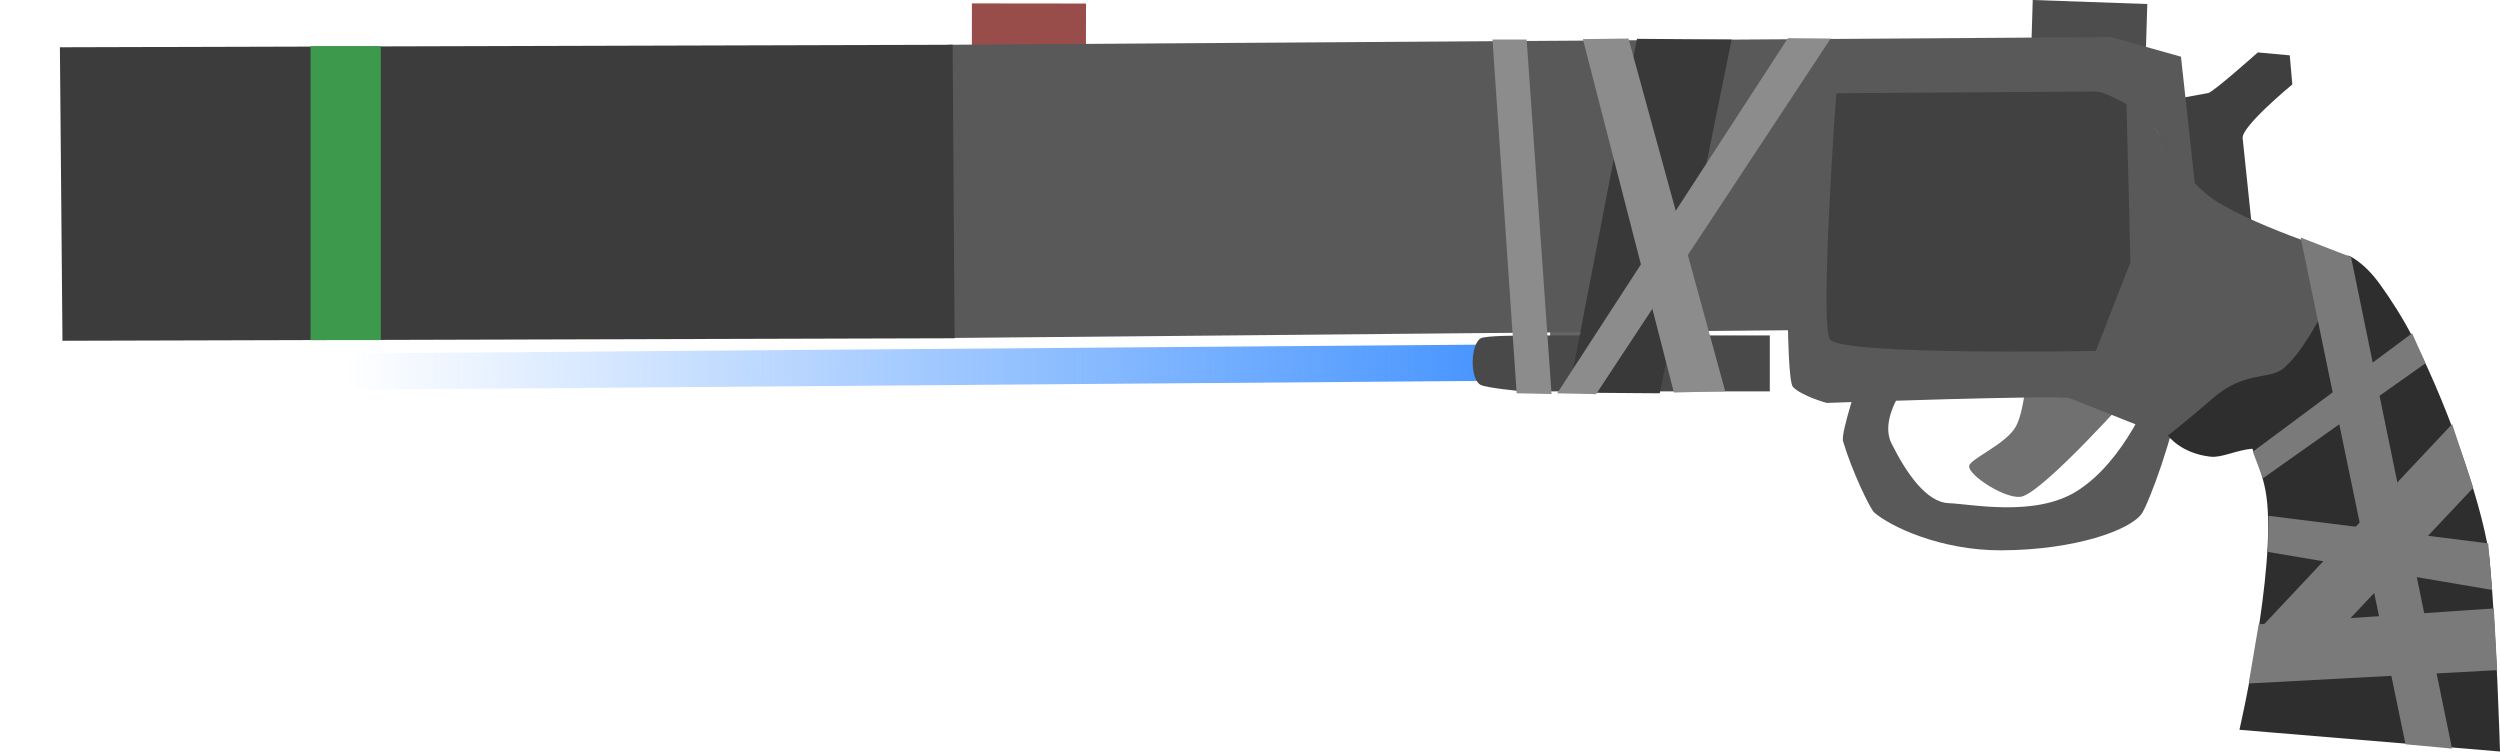 <svg version="1.1" xmlns="http://www.w3.org/2000/svg" xmlns:xlink="http://www.w3.org/1999/xlink" width="344.685" height="103.615" viewBox="0,0,344.685,103.615"><defs><linearGradient x1="111.402" y1="176.436" x2="270.477" y2="178.034" gradientUnits="userSpaceOnUse" id="color-1"><stop offset="0" stop-color="#4694ff" stop-opacity="0"/><stop offset="1" stop-color="#4694ff"/></linearGradient></defs><g transform="translate(-63.528,-128.192)"><g data-paper-data="{&quot;isPaintingLayer&quot;:true}" fill-rule="nonzero" stroke-linejoin="miter" stroke-miterlimit="10" stroke-dasharray="" stroke-dashoffset="0" style="mix-blend-mode: normal"><path d="M66.028,179.783l204.447,-1.596" fill="none" stroke="url(#color-1)" stroke-width="5" stroke-linecap="round"/><path d="M277.251,179.67v-6.085h4.122v6.085z" fill="#656565" stroke="none" stroke-width="0" stroke-linecap="butt"/><path d="M273.168,182.152v-7.712h34.369v7.712z" fill="#494949" stroke="none" stroke-width="0" stroke-linecap="butt"/><path d="M267.633,181.24c-1.447,-0.83 -1.382,-5.432 0,-6.379c0.62,-0.425 5.692,-0.393 5.692,-0.393l-0.098,7.655c0,0 -4.827,-0.444 -5.594,-0.883z" fill="#494949" stroke="none" stroke-width="0" stroke-linecap="butt"/><path d="M363.052,164.146l-2.282,-21.808c0,0 5.154,-0.941 7.21,-1.316c0.713,-0.13 6.839,-5.603 6.839,-5.603l4.407,0.404l0.355,4.008c0,0 -7.02,5.776 -6.85,7.404c0.421,4.023 1.555,14.86 1.555,14.86z" fill="#3f3f3f" stroke="none" stroke-width="0" stroke-linecap="butt"/><path d="M314.663,176.893l0.307,-35.83c0,0 40.345,-1.048 41.168,-0.054c2.611,3.149 1.431,32.796 -0.307,35.83c-0.234,2.921 -41.168,0.054 -41.168,0.054z" fill="#424141" stroke="none" stroke-width="0" stroke-linecap="butt"/><path d="M343.458,139.151l0.332,-10.959l15.794,0.554l-0.332,10.959z" fill="#4d4d4d" stroke="none" stroke-width="0" stroke-linecap="butt"/><path d="M335.027,192.418c0.19,-0.999 5.132,-3.013 6.457,-5.458c1.373,-2.532 1.643,-9.48 1.643,-9.48l13.97,5.26c0,0 -11.389,12.763 -14.687,13.877c-2.026,0.684 -7.625,-2.93 -7.383,-4.2z" fill="#707070" stroke="none" stroke-width="0" stroke-linecap="butt"/><path d="M321.942,198.856c-0.57,-0.495 -3.094,-5.726 -4.301,-9.815c-0.37,-1.253 2.367,-8.84 2.339,-9.71c-0.162,-5.012 8.518,-0.954 8.518,-0.954c0,0 -6.35,6.604 -4.179,10.957c2.045,4.102 4.82,8.115 7.881,8.229c3.127,0.117 11.865,1.95 17.63,-1.634c6.755,-4.2 10.381,-13.929 10.381,-13.929c0,0 3.552,-2.36 3.405,1.956c-0.119,3.496 -3.798,13.636 -4.802,15.059c-1.6,2.268 -9.135,4.995 -19.305,5.051c-8.399,0.047 -15.349,-3.284 -17.566,-5.21z" fill="#595959" stroke="none" stroke-width="0" stroke-linecap="butt"/><path d="M197.519,137.837l0.01,-9.176l15.73,0.017l-0.01,9.176z" fill="#984d4b" stroke="none" stroke-width="0" stroke-linecap="butt"/><path d="M315.373,183.745c0,0 -3.396,-0.932 -4.639,-2.196c-0.594,-0.604 -0.683,-7.825 -0.683,-7.825l-115.738,1.069l-0.208,-34.321l122.648,-0.135c0,0 -2.388,32.477 -0.923,34.643c1.531,2.265 36.663,1.595 36.663,1.595l4.768,-12.216l-0.65,-26.107c0,0 5.696,12.25 11.201,16.761c4.655,3.815 19.709,8.567 19.709,8.567c0,0 -1.004,9.204 -3.93,12.774c-3.83,4.674 -16.372,14.013 -16.372,14.013c0,0 -14.998,-5.948 -18.316,-7.264c-1.238,-0.491 -33.531,0.642 -33.531,0.642z" fill="#595959" stroke="none" stroke-width="0" stroke-linecap="butt"/><path d="M372.287,228.81c0,0 5.144,-22.219 3.711,-32.271c-0.271,-1.902 -0.981,-4.141 -1.926,-6.482c-2.266,0.2 -4.207,1.275 -5.771,1.101c-4.134,-0.46 -5.878,-2.927 -5.878,-2.927c0,0 2.151,-1.627 6.273,-5.189c4.389,-3.792 7.733,-2.396 9.731,-4.116c4.473,-3.852 8.878,-15.509 8.878,-15.509c0,0 2.047,0.776 4.334,3.939c1.499,2.073 3.2,4.693 4.724,7.685c5.259,10.329 9.885,24.496 10.431,30.452c0.986,10.768 1.42,26.314 1.42,26.314z" fill="#2e2e2e" stroke="none" stroke-width="0" stroke-linecap="butt"/><path d="M194.068,141.855l-0.012,-7.489l160.553,-1.063l9.618,2.707l2.024,18.507l-6.754,-10.376c0,0 -5.427,-3.342 -6.953,-3.332c-11.957,0.079 -158.475,1.046 -158.475,1.046z" fill="#595959" stroke="none" stroke-width="0" stroke-linecap="butt"/><path d="M272.638,182.417l-3.337,-48.774h4.711l3.435,48.873z" fill="#8c8c8c" stroke="none" stroke-width="NaN" stroke-linecap="butt"/><path d="M279.802,182.32l9.421,-48.775l13.052,0.098l-9.912,48.775z" fill="#393939" stroke="none" stroke-width="0" stroke-linecap="butt"/><path d="M278.221,182.424l31.807,-48.969l5.901,0.05l-32.342,49.027z" data-paper-data="{&quot;index&quot;:null}" fill="#8c8c8c" stroke="none" stroke-width="NaN" stroke-linecap="butt"/><path d="M294.318,182.313l-12.552,-48.728l6.289,-0.079l13.337,48.63z" fill="#8c8c8c" stroke="none" stroke-width="0" stroke-linecap="butt"/><path d="M72.141,175.176l-0.355,-40.467l123.086,-0.345l0.269,40.467z" fill="#3c3c3c" stroke="none" stroke-width="0" stroke-linecap="butt"/><path d="M373.564,222.426l1.38,-8.162l32.42,-2.184l0.46,8.507z" fill="#7a7a7a" stroke="none" stroke-width="0" stroke-linecap="butt"/><path d="M379.554,221.953l-4.679,-6.829l26.742,-28.465l2.908,8.788z" fill="#7a7a7a" stroke="none" stroke-width="0" stroke-linecap="butt"/><path d="M376.209,204.286l0.104,-4.978l30.277,3.801l0.541,6.418z" fill="#7a7a7a" stroke="none" stroke-width="0" stroke-linecap="butt"/><path d="M380.726,160.94l6.952,2.703l13.922,67.763l-6.413,-0.597z" fill="#7a7a7a" stroke="none" stroke-width="0" stroke-linecap="butt"/><path d="M375.518,194.145l-1.38,-3.679l21.958,-16.325l1.839,4.139z" fill="#7a7a7a" stroke="none" stroke-width="0" stroke-linecap="butt"/><path d="M106.343,175.084v-40.535h9.687v40.535z" fill="#3d9a4d" stroke="none" stroke-width="0" stroke-linecap="butt"/></g></g></svg>
